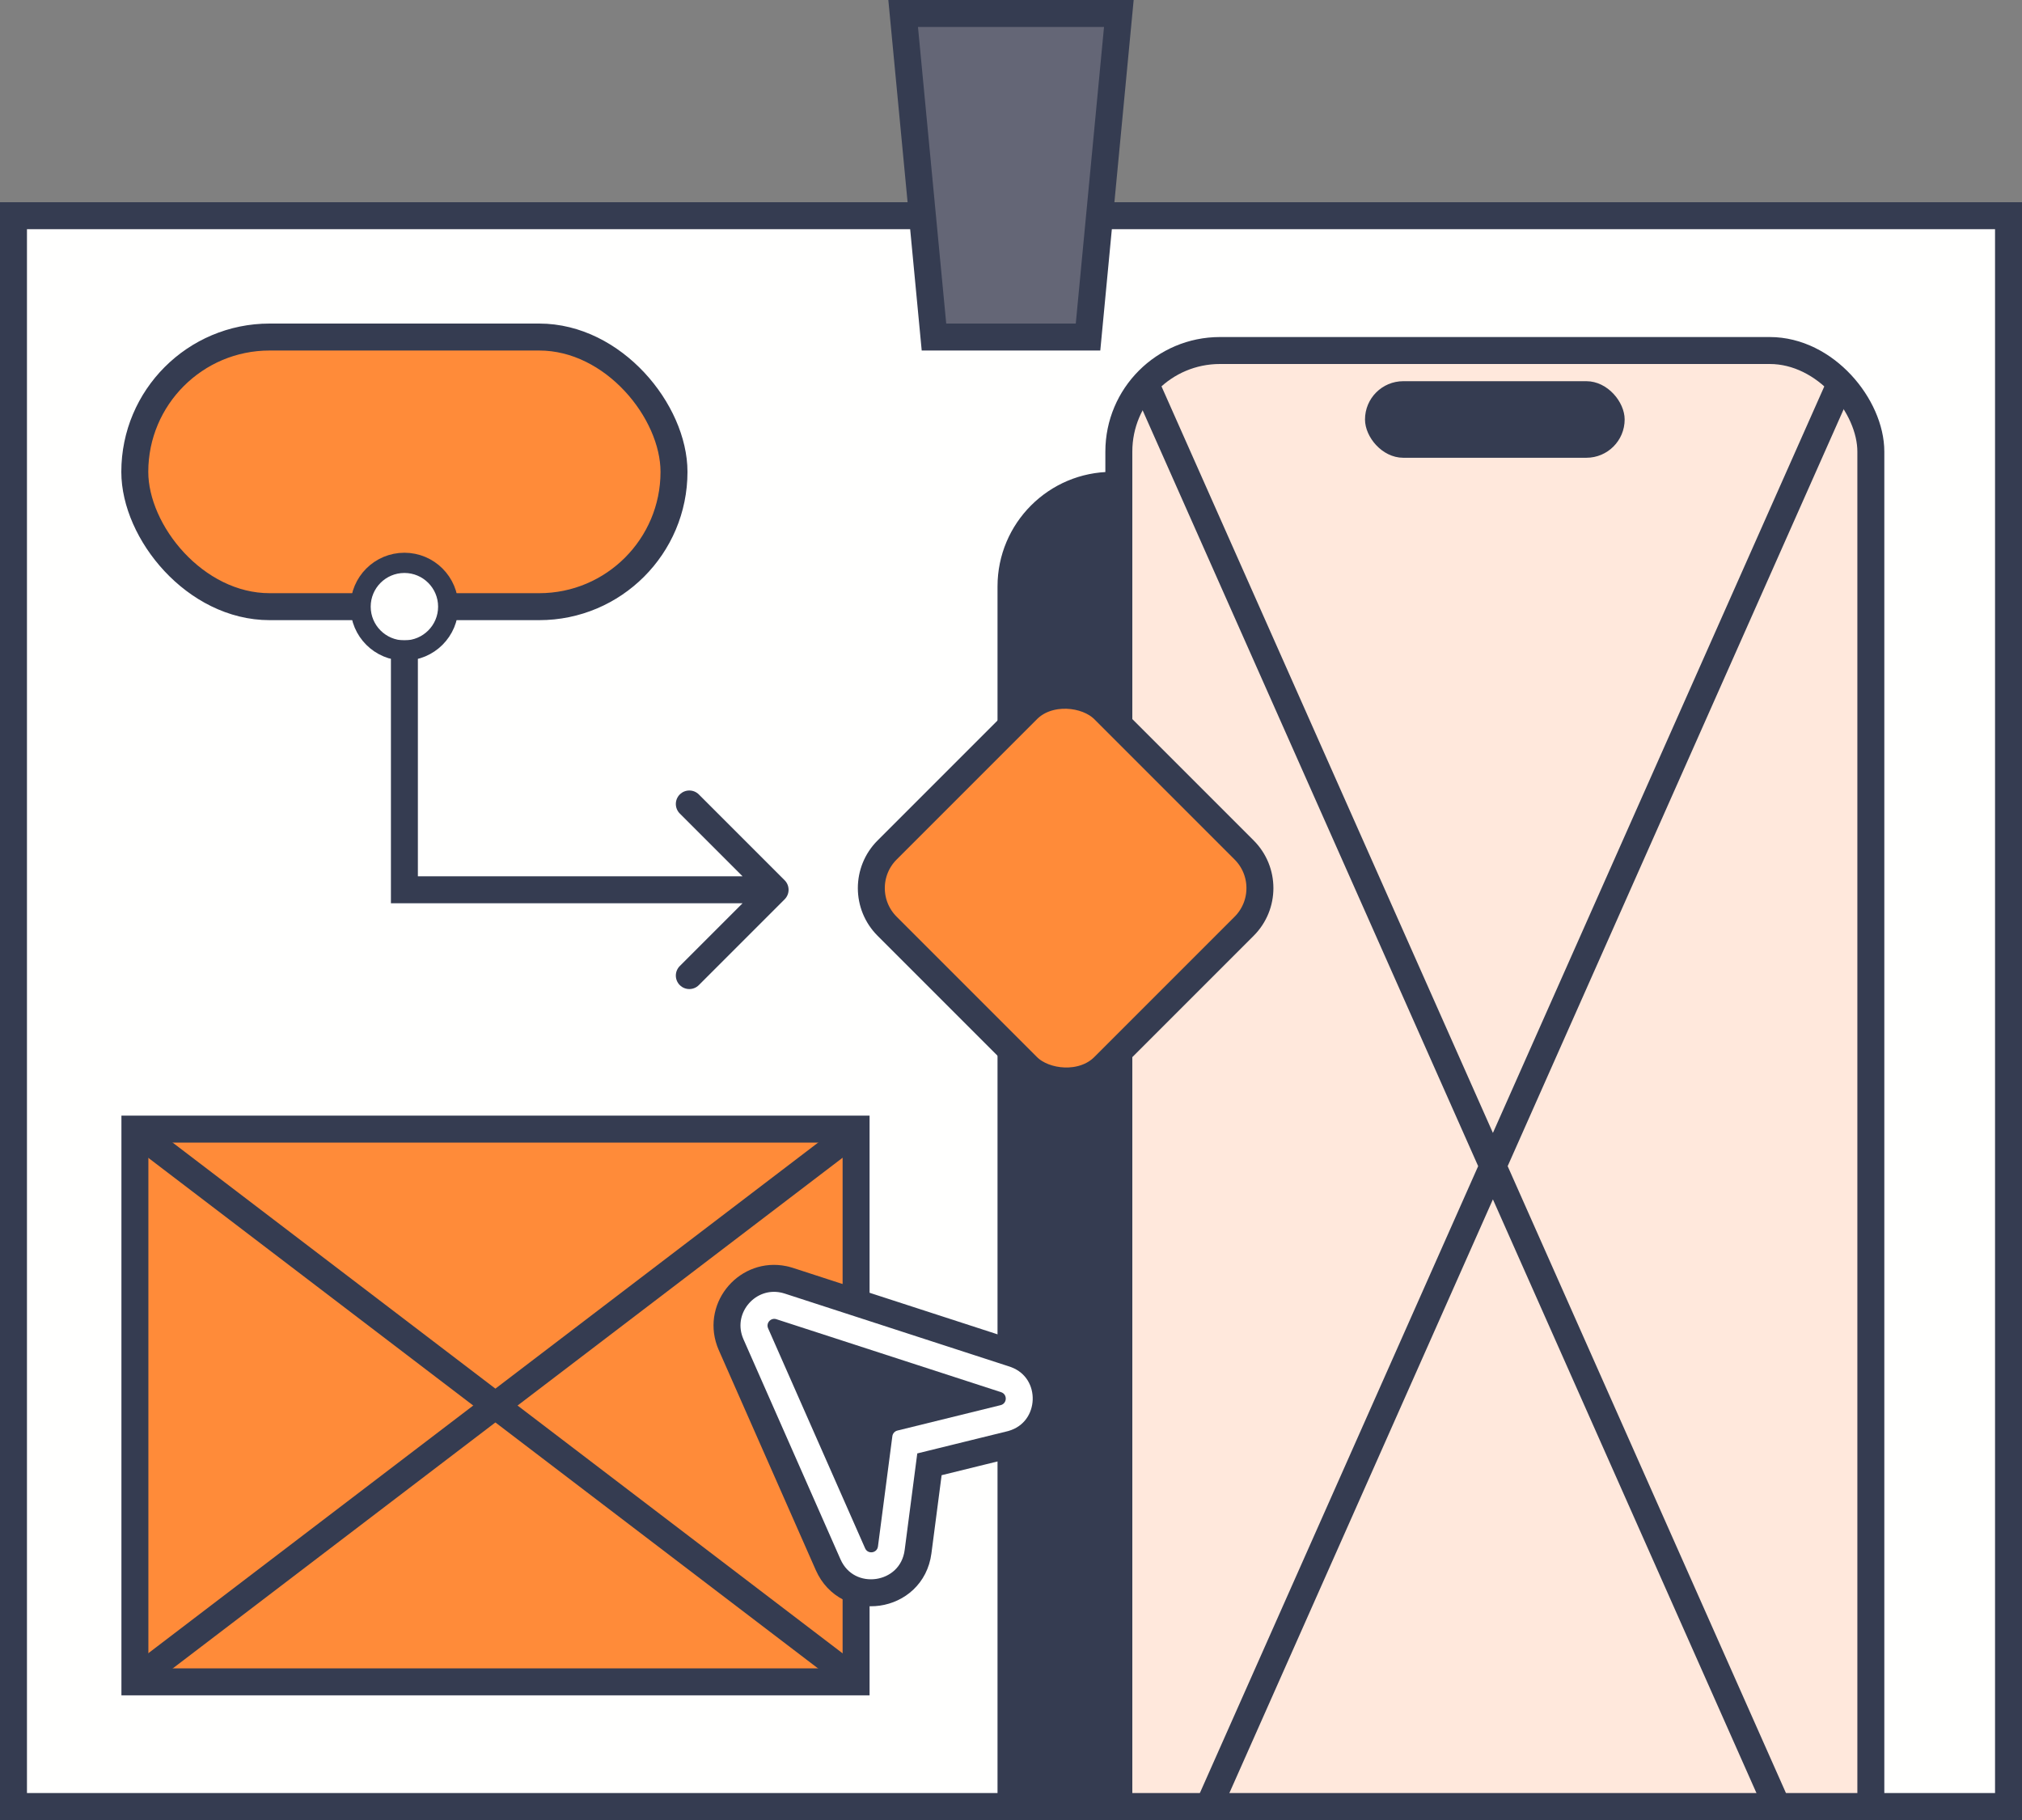 <svg width="300" height="270" viewBox="0 0 300 270" fill="none" xmlns="http://www.w3.org/2000/svg">
<rect x="0" y="0" width="300" height="270" fill="#808080" stroke="none"/>
<g clip-path="url(#clip0_6967_2123)">
<rect y="30" width="300" height="240" fill="#FFFFFE"/>
<rect x="20" y="50" width="80" height="40" rx="20" fill="#FF8B39" stroke="#353C51" stroke-width="4"/>
<circle cx="60" cy="90" r="6.5" fill="#FFFFFE" stroke="#353C51" stroke-width="3"/>
<rect x="148" y="70" width="115.573" height="245.092" rx="17" fill="#353C51"/>
<rect x="166" y="52" width="111.573" height="241.092" rx="15" fill="#FFE8DC" stroke="#353C51" stroke-width="4"/>
<path d="M273 289L170 57M273 57L170 289" stroke="#353C51" stroke-width="4" stroke-linecap="round"/>
<rect x="203.023" y="57.051" width="37.524" height="10.359" rx="5.179" fill="#353C51" stroke="#353C51"/>
<rect x="20.016" y="167.506" width="107" height="82" fill="#FF8B39" stroke="#353C51" stroke-width="4"/>
<line y1="-2" x2="130.938" y2="-2" transform="matrix(-0.795 -0.606 -0.67 0.743 124.078 249.575)" stroke="#353C51" stroke-width="4"/>
<line y1="-2" x2="130.938" y2="-2" transform="matrix(0.795 -0.606 0.67 0.743 22.922 249.575)" stroke="#353C51" stroke-width="4"/>
<rect x="125.963" y="131.754" width="45.455" height="45.455" rx="8" transform="rotate(-45 125.963 131.754)" fill="#FF8B39" stroke="#353C51" stroke-width="4"/>
<path d="M108.271 198.972C106.452 193.842 110.995 188.702 116.261 189.793L116.513 189.85L116.547 189.859L116.582 189.868L116.967 189.977L117.003 189.987L117.04 189.999L150.384 200.826L150.406 200.834L150.428 200.841L150.649 200.918L150.683 200.93C156.974 203.264 156.646 212.329 150.202 214.201L150.157 214.213L149.931 214.273L149.913 214.278L149.895 214.282L137.9 217.233L136.209 230.196C135.292 237.218 125.721 238.594 122.863 232.114L108.473 199.482L108.459 199.448L108.445 199.415L108.297 199.043L108.283 199.008L108.271 198.972Z" fill="white" stroke="#353C51" stroke-width="4"/>
<path d="M113.964 197.061C113.615 196.27 114.366 195.439 115.188 195.706L148.532 206.533C149.489 206.844 149.439 208.215 148.462 208.456L133.148 212.225C132.748 212.324 132.449 212.658 132.396 213.067L130.261 229.419C130.13 230.422 128.762 230.619 128.354 229.693L113.964 197.061Z" fill="#353C51"/>
<path d="M60 132H58L58 134L60 134L60 132ZM116.414 133.414C117.195 132.633 117.195 131.367 116.414 130.586L103.686 117.858C102.905 117.077 101.639 117.077 100.858 117.858C100.077 118.639 100.077 119.905 100.858 120.686L112.172 132L100.858 143.314C100.077 144.095 100.077 145.361 100.858 146.142C101.639 146.923 102.905 146.923 103.686 146.142L116.414 133.414ZM60 95L58 95L58 132H60H62L62 95L60 95ZM60 132L60 134L115 134L115 132L115 130L60 130L60 132Z" fill="#353C51"/>
<rect x="2" y="32" width="296" height="236" stroke="#353C51" stroke-width="4"/>
<path d="M134 2H166L161.429 50H138.571L134 2Z" fill="#646676" stroke="#353C51" stroke-width="4"/>
</g>
<defs>
<clipPath id="clip0_6967_2123">
<rect width="300" height="270" fill="white"/>
</clipPath>
</defs>
</svg>
